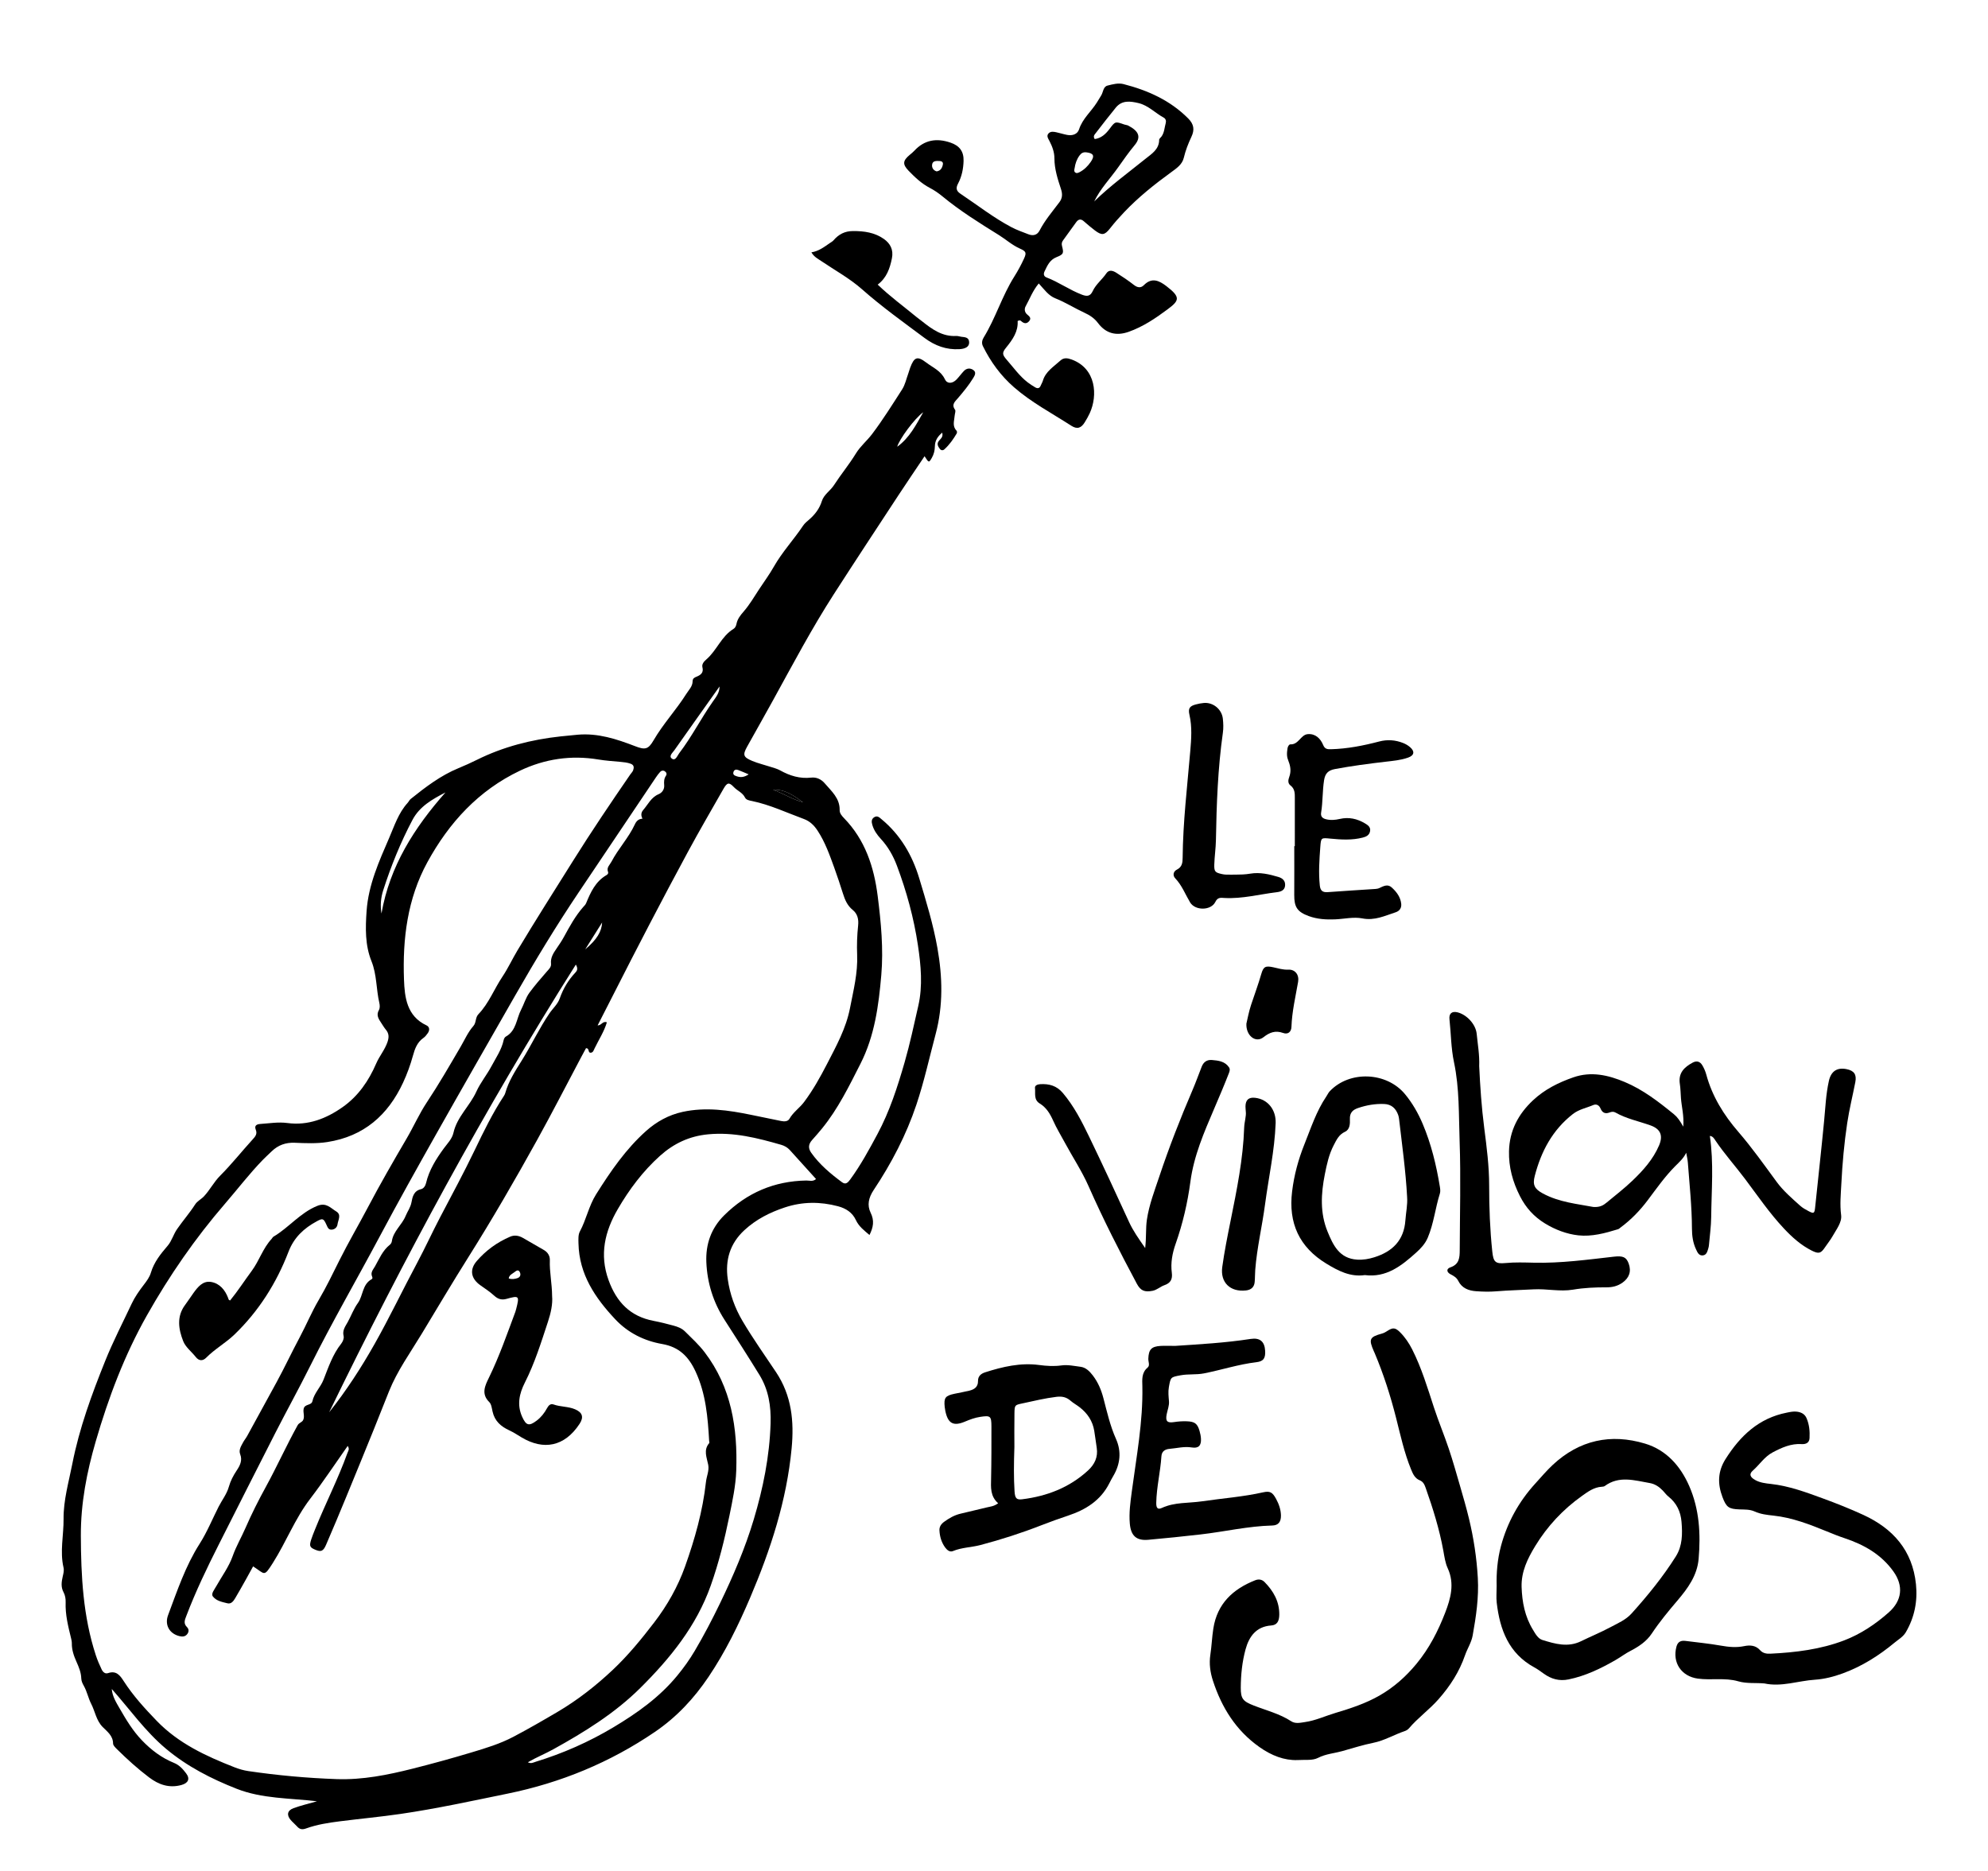 <?xml version="1.0" encoding="UTF-8" standalone="no"?>
<!-- Generator: Adobe Illustrator 16.0.0, SVG Export Plug-In . SVG Version: 6.00 Build 0)  -->

<svg
   version="1.1"
   id="Layer_1"
   x="0px"
   y="0px"
   width="708.661"
   height="666.99"
   viewBox="0 0 708.661 666.99"
   enable-background="new 0 0 563.788 538.888"
   xml:space="preserve"
   inkscape:version="1.1.1 (c3084ef, 2021-09-22)"
   sodipodi:docname="Logo_violon_de_jos_vecto contour.svg"
   inkscape:export-filename="/Users/gyome/Desktop/Le violon de Jos/Logo et modèles/Logo_violon_de_jos_HD_V06.png"
   inkscape:export-xdpi="599.91492"
   inkscape:export-ydpi="599.91492"
   xmlns:inkscape="http://www.inkscape.org/namespaces/inkscape"
   xmlns:sodipodi="http://sodipodi.sourceforge.net/DTD/sodipodi-0.dtd"
   xmlns="http://www.w3.org/2000/svg"
   xmlns:svg="http://www.w3.org/2000/svg"
   xmlns:rdf="http://www.w3.org/1999/02/22-rdf-syntax-ns#"
   xmlns:cc="http://creativecommons.org/ns#"
   xmlns:dc="http://purl.org/dc/elements/1.1/"><defs
     id="defs77" /><sodipodi:namedview
     pagecolor="#ffffff"
     bordercolor="#666666"
     borderopacity="1"
     objecttolerance="10"
     gridtolerance="10"
     guidetolerance="10"
     inkscape:pageopacity="0"
     inkscape:pageshadow="2"
     inkscape:window-width="1710"
     inkscape:window-height="1149"
     id="namedview75"
     showgrid="false"
     fit-margin-top="0"
     fit-margin-left="0"
     fit-margin-right="0"
     fit-margin-bottom="0"
     inkscape:zoom="0.43793887"
     inkscape:cx="-30.82622"
     inkscape:cy="-74.211271"
     inkscape:window-x="230"
     inkscape:window-y="52"
     inkscape:window-maximized="0"
     inkscape:current-layer="layer2"
     inkscape:pagecheckerboard="0" /><g
     inkscape:groupmode="layer"
     id="layer1"
     inkscape:label="Layer 1" /><g
     inkscape:groupmode="layer"
     id="layer2"
     inkscape:label="Layer 2"><g
       id="g2840"
       style="fill:#000000;fill-opacity:1;stroke-width:1.073;stroke-miterlimit:4;stroke-dasharray:none"
       transform="matrix(0.933,0,0,0.933,21.965,29.793)"><path
         d="m 308.655,439.941 c -2.037,-1.726 -4.051,-3.239 -5.19,-5.696 -1.343,-2.903 -3.822,-4.485 -6.844,-5.284 -6.805,-1.802 -13.556,-1.785 -20.289,0.446 -5.73,1.899 -10.988,4.554 -15.468,8.695 -5.527,5.112 -7.386,11.437 -6.358,18.704 0.807,5.701 2.692,11 5.657,16.018 3.967,6.712 8.477,13.056 12.79,19.525 5.978,8.966 6.94,18.752 5.963,29.079 -1.89,19.977 -8.024,38.728 -15.844,57.083 -4.491,10.542 -9.495,20.738 -15.894,30.248 -5.557,8.26 -12.196,15.389 -20.482,21.035 -17.183,11.714 -36.028,19.462 -56.318,23.605 -13.587,2.776 -27.15,5.749 -40.883,7.749 -7.693,1.12 -15.443,1.84 -23.158,2.818 -4.37,0.555 -8.745,1.221 -12.901,2.723 -1.465,0.53 -2.443,0.397 -3.439,-0.713 -0.775,-0.864 -1.69,-1.602 -2.451,-2.477 -1.658,-1.904 -1.334,-3.682 1.07,-4.553 2.889,-1.047 5.902,-1.749 8.949,-2.624 -10.364,-1.242 -20.947,-0.939 -30.717,-4.79 -9.653,-3.803 -18.884,-8.508 -26.962,-15.274 -7.966,-6.674 -13.896,-15.15 -20.733,-22.859 0.242,2.901 1.709,5.177 3.038,7.487 2.457,4.269 4.98,8.474 8.435,12.086 3.557,3.718 7.554,6.754 12.3,8.677 2.079,0.841 3.407,2.373 4.638,3.991 1.614,2.122 0.79,3.749 -1.803,4.46 -4.686,1.284 -8.681,-0.13 -12.364,-2.922 -4.328,-3.281 -8.357,-6.911 -12.213,-10.731 -0.635,-0.627 -1.515,-1.453 -1.523,-2.195 -0.033,-2.999 -2.235,-4.548 -3.986,-6.327 -2.455,-2.497 -2.884,-5.936 -4.389,-8.864 -1.1,-2.141 -1.569,-4.64 -2.776,-6.799 -0.508,-0.911 -0.97,-1.811 -1.002,-2.903 -0.065,-2.243 -0.923,-4.294 -1.814,-6.294 -1.015,-2.279 -1.83,-4.562 -1.795,-7.097 0.009,-0.637 -0.13,-1.289 -0.283,-1.913 -1.105,-4.527 -2.257,-9.031 -2.082,-13.767 0.046,-1.259 -0.181,-2.689 -0.771,-3.777 -1.103,-2.032 -0.81,-4.012 -0.355,-6.035 0.259,-1.151 0.587,-2.293 0.318,-3.453 -1.444,-6.192 0.073,-12.37 0.017,-18.554 -0.065,-7.211 1.961,-14.047 3.332,-21.04 2.682,-13.671 7.423,-26.569 12.597,-39.427 3.007,-7.471 6.694,-14.576 10.103,-21.829 1.202,-2.556 2.878,-4.932 4.607,-7.185 1.12,-1.459 2.204,-2.9 2.723,-4.641 1.199,-4.034 3.724,-7.165 6.404,-10.289 1.571,-1.833 2.183,-4.313 3.605,-6.37 2.207,-3.196 4.779,-6.114 6.87,-9.381 0.869,-1.359 2.327,-1.994 3.394,-3.132 2.296,-2.451 3.772,-5.465 6.184,-7.88 4.375,-4.378 8.232,-9.267 12.41,-13.851 1.041,-1.142 1.859,-2.087 1.204,-3.721 -0.649,-1.622 0.393,-2.111 1.735,-2.2 3.458,-0.228 6.818,-0.833 10.402,-0.355 7.789,1.038 14.752,-1.639 21.09,-6.117 5.987,-4.232 9.942,-10.052 12.786,-16.638 1.238,-2.867 3.31,-5.234 4.317,-8.229 0.603,-1.791 0.592,-3.216 -0.62,-4.671 -0.661,-0.795 -1.194,-1.696 -1.761,-2.564 -0.998,-1.527 -2.053,-2.977 -0.886,-4.991 0.401,-0.694 0.344,-1.822 0.146,-2.669 -1.228,-5.273 -0.933,-10.793 -3.005,-15.962 -2.465,-6.141 -2.327,-12.613 -1.868,-19.159 0.706,-10.051 4.785,-19.048 8.655,-28.008 1.955,-4.525 3.53,-9.477 7.008,-13.298 0.434,-0.477 0.708,-1.129 1.197,-1.523 5.659,-4.548 11.451,-8.962 18.202,-11.744 2.39,-0.984 4.764,-2.053 7.047,-3.187 10.113,-5.025 20.819,-7.752 31.974,-8.966 2.189,-0.239 4.381,-0.457 6.573,-0.649 7.729,-0.679 14.865,1.656 21.912,4.373 3.766,1.453 5.018,1.334 7.078,-2.225 3.653,-6.302 8.653,-11.618 12.511,-17.748 0.947,-1.504 2.378,-2.835 2.404,-4.779 0.015,-1.173 0.688,-1.45 1.606,-1.831 1.49,-0.617 2.678,-1.495 2.149,-3.537 -0.324,-1.25 0.651,-2.297 1.486,-3.013 3.995,-3.424 5.736,-8.838 10.385,-11.668 0.683,-0.417 0.996,-1.185 1.151,-1.969 0.37,-1.859 1.523,-3.283 2.706,-4.643 2.291,-2.637 4.026,-5.62 5.925,-8.525 1.871,-2.861 3.925,-5.622 5.619,-8.615 3.176,-5.612 7.606,-10.328 11.165,-15.665 0.665,-0.998 1.582,-1.696 2.457,-2.466 2.169,-1.907 3.851,-4.131 4.734,-6.957 0.795,-2.542 3.23,-3.918 4.63,-6.086 2.654,-4.114 5.814,-7.91 8.364,-12.083 1.723,-2.821 4.243,-4.85 6.193,-7.43 4.15,-5.493 7.783,-11.321 11.493,-17.095 1.142,-1.777 1.588,-4.006 2.335,-6.035 0.268,-0.73 0.454,-1.487 0.725,-2.215 1.521,-4.091 2.72,-4.601 6.135,-1.994 2.511,1.918 5.617,3.139 7.123,6.379 0.866,1.86 2.894,1.732 4.477,0.085 0.985,-1.026 1.812,-2.203 2.795,-3.233 1.03,-1.081 2.358,-1.205 3.543,-0.414 1.345,0.898 0.61,2.124 0.022,3.092 -1.689,2.776 -3.766,5.267 -5.873,7.738 -1.05,1.23 -2.55,2.378 -1.075,4.381 0.342,0.465 -0.084,1.49 -0.143,2.259 -0.147,1.963 -1.004,4.004 0.722,5.758 0.192,0.194 0.215,0.79 0.062,1.05 -1.321,2.235 -2.807,4.361 -4.753,6.104 -0.533,0.476 -1.266,0.386 -1.709,-0.226 -0.61,-0.844 -1.218,-1.761 -0.496,-2.84 0.613,-0.917 1.891,-1.476 1.424,-3.343 -1.783,1.464 -2.767,3.067 -2.81,5.193 -0.033,1.594 -0.367,3.067 -1.176,4.454 -1.118,1.918 -1.111,1.93 -2.765,-0.635 -3.389,5.055 -6.737,9.959 -9.993,14.923 -8.254,12.58 -16.532,25.144 -24.676,37.794 -8.43,13.096 -15.708,26.862 -23.209,40.496 -3.252,5.907 -6.579,11.773 -9.863,17.662 -1.8,3.227 -1.583,4.091 1.891,5.54 2.26,0.942 4.678,1.504 7.014,2.269 1.23,0.403 2.524,0.719 3.64,1.342 3.712,2.068 7.557,3.261 11.882,2.771 2.029,-0.229 3.845,0.621 5.188,2.194 2.581,3.021 5.783,5.682 5.688,10.241 -0.025,1.179 0.818,2.173 1.642,3.021 8.074,8.294 11.468,18.583 12.886,29.779 1.275,10.058 2.243,20.201 1.374,30.259 -1.002,11.583 -2.53,23.173 -7.961,33.854 -4.356,8.568 -8.546,17.194 -14.658,24.696 -1.227,1.507 -2.51,2.971 -3.806,4.418 -1.402,1.566 -1.602,3.106 -0.328,4.898 3.2,4.511 7.371,7.995 11.756,11.243 1.413,1.046 2.266,0.119 3.137,-1.072 3.992,-5.461 7.2,-11.375 10.39,-17.321 4.677,-8.722 7.665,-18.007 10.398,-27.484 2.049,-7.112 3.561,-14.314 5.207,-21.5 1.764,-7.707 1.01,-15.491 -0.136,-23.176 -1.554,-10.404 -4.325,-20.526 -8.02,-30.388 -1.427,-3.806 -3.4,-7.275 -6.167,-10.269 -1.424,-1.54 -2.601,-3.213 -3.216,-5.261 -0.372,-1.235 -0.434,-2.35 0.81,-3.06 1.142,-0.651 1.909,0.18 2.722,0.852 7.21,5.969 11.711,13.733 14.367,22.527 2.66,8.808 5.36,17.637 6.963,26.715 1.933,10.943 2.228,21.86 -0.68,32.778 -2.401,9.016 -4.393,18.148 -7.358,27.004 -3.893,11.628 -9.544,22.436 -16.32,32.61 -1.96,2.943 -2.584,5.801 -1.166,8.7 1.481,3.013 1.033,5.555 -0.44,8.494 z M 73.16,566.569 c -0.926,1.682 -1.833,3.362 -2.768,5.025 -1.335,2.372 -2.66,4.751 -4.052,7.09 -0.671,1.126 -1.527,2.367 -3.03,1.978 -1.969,-0.508 -4.116,-0.84 -5.506,-2.587 -0.426,-0.538 -0.249,-1.263 0.054,-1.856 0.355,-0.689 0.801,-1.331 1.182,-2.009 2.163,-3.836 4.866,-7.482 6.313,-11.572 1.334,-3.771 3.346,-7.176 4.912,-10.783 2.302,-5.301 4.931,-10.509 7.735,-15.623 4.249,-7.752 7.877,-15.846 12.175,-23.595 0.576,-1.041 1.71,-1.074 2.142,-2.062 0.613,-1.397 -0.141,-2.799 0.155,-4.226 0.401,-1.932 2.96,-1.185 3.338,-2.891 0.692,-3.12 3.108,-5.309 4.252,-8.223 1.87,-4.757 3.498,-9.665 6.765,-13.776 0.603,-0.756 1.129,-2.042 0.914,-2.888 -0.562,-2.221 0.666,-3.709 1.583,-5.383 1.315,-2.4 2.232,-4.974 3.87,-7.253 2.032,-2.829 1.641,-7.1 5.236,-9.087 0.429,-0.237 0.362,-0.629 0.195,-1.008 -0.706,-1.605 0.424,-2.703 1.105,-3.907 1.647,-2.917 2.92,-6.088 5.678,-8.257 0.373,-0.293 0.691,-0.847 0.756,-1.318 0.536,-3.882 3.86,-6.234 5.261,-9.679 0.71,-1.746 1.876,-3.227 2.245,-5.244 0.372,-2.039 0.881,-4.369 3.63,-4.993 1.002,-0.226 1.679,-1.256 1.924,-2.302 1.173,-5.018 3.831,-9.214 6.832,-13.327 1.345,-1.842 3.126,-3.583 3.645,-5.91 1.365,-6.124 6.268,-10.249 8.773,-15.784 1.506,-3.324 3.98,-6.345 5.746,-9.654 1.738,-3.259 3.894,-6.336 4.68,-10.051 0.099,-0.472 0.429,-1.061 0.826,-1.28 4.022,-2.228 4.02,-6.827 5.836,-10.286 1.1,-2.096 1.749,-4.573 3.204,-6.528 2.076,-2.79 4.342,-5.444 6.64,-8.057 0.795,-0.903 1.707,-1.712 1.575,-2.97 -0.24,-2.269 0.861,-3.973 2.048,-5.707 1.021,-1.489 2.043,-2.988 2.905,-4.571 2.164,-3.984 4.338,-7.956 7.349,-11.386 0.417,-0.474 0.858,-0.843 1.126,-1.495 1.712,-4.178 3.585,-8.271 7.75,-10.683 0.485,-0.282 0.824,-0.666 0.595,-1.264 -0.634,-1.656 0.679,-2.64 1.312,-3.853 2.606,-4.991 6.567,-9.135 8.94,-14.269 0.592,-1.281 1.431,-2.111 2.898,-2.164 -0.542,-1.173 -0.638,-2.259 0.305,-3.343 1.842,-2.119 3.022,-4.835 5.874,-6.025 1.413,-0.589 2.268,-1.957 2.139,-3.434 -0.119,-1.36 -0.082,-2.511 0.691,-3.664 0.406,-0.604 0.16,-1.27 -0.457,-1.676 -0.624,-0.411 -1.292,-0.279 -1.764,0.232 -0.612,0.663 -1.153,1.4 -1.658,2.152 -9.84,14.635 -19.672,29.274 -29.501,43.916 -8.608,12.819 -16.603,26.017 -24.267,39.419 -10.105,17.672 -20.236,35.329 -30.234,53.062 -7.256,12.873 -14.467,25.774 -21.415,38.815 -8.839,16.588 -18.273,32.854 -26.667,49.683 -4.28,8.585 -8.928,16.986 -13.295,25.529 -7.258,14.199 -14.427,28.445 -21.623,42.678 -4.506,8.911 -8.828,17.905 -12.384,27.249 -0.562,1.475 -1.211,2.85 0.24,4.268 0.832,0.813 0.785,1.913 -0.009,2.818 -0.775,0.881 -1.792,0.898 -2.867,0.64 -3.84,-0.928 -5.727,-4.311 -4.338,-8.02 3.49,-9.313 6.641,-18.769 12.047,-27.252 2.858,-4.486 4.86,-9.443 7.262,-14.178 1.286,-2.536 3.112,-4.801 3.896,-7.584 0.641,-2.277 1.706,-4.305 3.016,-6.272 1.218,-1.828 2.257,-3.789 1.331,-6.178 -0.632,-1.633 0.304,-3.03 1.019,-4.395 0.479,-0.914 1.163,-1.718 1.661,-2.623 3.743,-6.81 7.467,-13.628 11.186,-20.448 3.1,-5.687 5.842,-11.56 8.898,-17.273 2.497,-4.667 4.523,-9.606 7.217,-14.179 2.892,-4.912 5.371,-10.054 7.901,-15.13 3.411,-6.847 7.285,-13.425 10.842,-20.18 4.7,-8.931 9.749,-17.682 14.85,-26.391 2.686,-4.585 4.844,-9.501 7.758,-13.888 4.593,-6.918 8.723,-14.092 12.904,-21.242 1.56,-2.669 2.79,-5.546 4.852,-7.882 1.171,-1.324 0.671,-3.204 1.936,-4.523 3.983,-4.153 5.998,-9.609 9.163,-14.325 2.133,-3.179 3.781,-6.76 5.757,-10.062 6.904,-11.547 14.147,-22.891 21.285,-34.299 6.988,-11.168 14.365,-22.08 21.827,-32.936 0.364,-0.531 0.889,-1.004 1.086,-1.591 0.344,-1.026 0.389,-1.998 -0.99,-2.493 -1.249,-0.448 -2.51,-0.582 -3.805,-0.7 -2.84,-0.26 -5.698,-0.441 -8.505,-0.908 -10.449,-1.737 -20.499,-0.222 -29.951,4.272 -15.796,7.512 -27.094,19.832 -35.374,34.971 -7.639,13.965 -9.51,29.292 -8.938,44.864 0.248,6.745 1.05,13.953 8.629,17.497 1.205,0.562 1.25,1.91 0.407,3.033 -0.463,0.62 -0.945,1.287 -1.568,1.716 -2.431,1.673 -3.323,4.176 -4.062,6.858 -0.965,3.503 -2.211,6.918 -3.74,10.22 -5.789,12.491 -15.054,20.578 -28.955,22.736 -4.124,0.64 -8.286,0.449 -12.425,0.274 -3.462,-0.149 -6.364,0.883 -8.83,3.267 -1.118,1.081 -2.279,2.122 -3.362,3.238 -5.159,5.309 -9.648,11.197 -14.48,16.788 -11.403,13.195 -21.257,27.478 -29.824,42.647 -8.593,15.214 -14.71,31.452 -19.575,48.193 -3.416,11.753 -5.722,23.638 -5.676,35.972 0.057,15.494 0.846,30.846 5.721,45.719 0.61,1.859 1.374,3.634 2.214,5.389 0.505,1.058 1.348,1.806 2.454,1.43 3.086,-1.053 4.522,0.778 5.939,2.987 3.591,5.588 8.026,10.455 12.638,15.234 8.359,8.663 18.885,13.51 29.794,17.782 1.681,0.658 3.464,1.17 5.247,1.431 11.166,1.647 22.397,2.661 33.675,3.063 9.927,0.353 19.576,-1.591 29.123,-4.001 7.527,-1.899 15.019,-3.961 22.453,-6.196 5.447,-1.637 10.886,-3.276 15.996,-5.967 5.738,-3.021 11.33,-6.251 16.913,-9.541 7.701,-4.539 14.701,-10.043 21.111,-16.086 5.783,-5.451 10.91,-11.704 15.782,-18.067 4.99,-6.519 9.034,-13.662 11.77,-21.333 3.738,-10.48 6.782,-21.215 8.004,-32.356 0.24,-2.186 1.29,-4.313 0.866,-6.522 -0.545,-2.843 -1.927,-5.648 0.395,-8.342 0.119,-0.138 -0.026,-0.5 -0.042,-0.758 -0.513,-9.067 -1.245,-18.029 -5.16,-26.499 -2.649,-5.732 -6.269,-9.44 -12.776,-10.576 -6.87,-1.201 -13.062,-4.252 -17.947,-9.456 -7.693,-8.192 -13.786,-17.16 -14.043,-28.986 -0.034,-1.585 -0.144,-3.304 0.539,-4.575 2.451,-4.554 3.4,-9.732 6.173,-14.145 5.516,-8.779 11.366,-17.322 19.139,-24.256 3.96,-3.532 8.633,-6.131 13.968,-7.285 8.832,-1.907 17.508,-0.641 26.171,1.143 3.8,0.784 7.6,1.568 11.403,2.341 1.204,0.245 2.596,0.248 3.204,-0.827 1.433,-2.544 3.879,-4.127 5.586,-6.406 3.411,-4.551 6.145,-9.448 8.753,-14.501 3.568,-6.917 7.304,-13.662 8.811,-21.438 1.304,-6.723 3.005,-13.349 2.723,-20.3 -0.15,-3.732 -0.022,-7.505 0.375,-11.217 0.262,-2.457 -0.27,-4.488 -2.059,-5.941 -2.057,-1.671 -2.967,-3.834 -3.719,-6.215 -1.055,-3.338 -2.156,-6.664 -3.349,-9.956 -1.769,-4.874 -3.489,-9.763 -6.378,-14.154 -1.343,-2.042 -2.951,-3.599 -5.225,-4.434 -6.565,-2.409 -12.918,-5.433 -19.819,-6.867 -1.03,-0.214 -2.198,-0.367 -2.688,-1.355 -0.925,-1.871 -2.889,-2.539 -4.221,-3.947 -1.881,-1.988 -2.593,-1.797 -4.026,0.717 -4.559,8.001 -9.197,15.959 -13.572,24.059 -9.862,18.253 -19.426,36.665 -28.807,55.17 -1.854,3.659 -3.73,7.309 -5.664,11.093 1.493,0.033 1.899,-1.777 3.54,-1.19 -1.074,3.605 -3.145,6.731 -4.745,10.062 -0.314,0.655 -0.536,1.569 -1.51,1.568 -1.066,-0.002 -0.35,-1.811 -1.732,-1.724 -0.596,1.108 -1.213,2.24 -1.817,3.38 -5.592,10.54 -11.034,21.161 -16.806,31.6 -8.407,15.201 -17.11,30.234 -26.366,44.945 -6.076,9.657 -11.896,19.477 -17.796,29.244 -4.355,7.205 -9.318,14.068 -12.481,21.949 -1.932,4.812 -3.814,9.645 -5.763,14.449 -3.459,8.525 -6.931,17.047 -10.44,25.551 -2.572,6.231 -5.16,12.458 -7.845,18.642 -1.049,2.417 -1.901,2.73 -3.825,1.981 -2.415,-0.936 -2.677,-1.483 -1.816,-4.11 0.403,-1.227 0.892,-2.427 1.373,-3.63 3.953,-9.868 8.85,-19.336 12.444,-29.356 0.266,-0.742 0.928,-1.469 0.09,-2.672 -4.883,6.923 -9.378,13.733 -14.328,20.196 -5.797,7.572 -9.179,16.489 -14.239,24.476 -3.535,5.563 -2.917,4.319 -7.571,1.334 z m 104.973,74.844 c 1.263,0.634 2.077,0.088 2.917,-0.169 10.46,-3.21 20.374,-7.574 29.793,-13.209 9.078,-5.433 17.559,-11.456 24.343,-19.695 2.485,-3.016 4.734,-6.153 6.719,-9.512 3.495,-5.911 6.658,-11.973 9.651,-18.168 5.032,-10.41 9.587,-21.005 12.892,-32.042 3.568,-11.911 6.032,-24.072 6.424,-36.632 0.211,-6.722 -0.778,-12.92 -4.274,-18.608 -4.342,-7.067 -8.835,-14.041 -13.319,-21.02 -4.314,-6.714 -6.612,-14.091 -6.949,-21.997 -0.293,-6.872 1.799,-12.968 6.824,-17.947 8.703,-8.618 19.116,-13.068 31.363,-13.284 1.174,-0.022 2.514,0.533 3.719,-0.572 -3.433,-3.8 -6.719,-7.454 -10.026,-11.085 -0.891,-0.979 -2.015,-1.62 -3.292,-1.988 -9.101,-2.624 -18.171,-4.929 -27.869,-4.011 -7.228,0.683 -13.189,3.518 -18.438,8.232 -6.526,5.865 -11.738,12.82 -16.122,20.36 -4.942,8.498 -7.069,17.347 -3.513,27.145 3.047,8.396 8.283,13.854 17.198,15.549 2.544,0.485 5.063,1.122 7.561,1.799 1.619,0.44 3.188,1.002 4.452,2.259 2.578,2.558 5.262,5.014 7.474,7.911 10.238,13.417 12.642,28.969 12.089,45.244 -0.198,5.832 -1.448,11.564 -2.613,17.287 -1.84,9.031 -4.057,17.959 -7.134,26.654 -5.461,15.434 -15.502,27.788 -26.89,39.094 -9.733,9.665 -21.322,16.844 -33.28,23.455 -3.112,1.723 -6.44,3.055 -9.702,4.951 z m 18.332,-304.783 c -35.016,55.404 -65.803,112.585 -94.253,171.066 6.54,-8.234 12.244,-17.036 17.384,-26.138 5.715,-10.123 10.717,-20.645 16.207,-30.905 3.094,-5.778 5.815,-11.781 8.873,-17.603 4.454,-8.478 9.011,-16.91 13.154,-25.542 3.408,-7.101 6.846,-14.157 11.18,-20.746 0.211,-0.319 0.387,-0.68 0.491,-1.049 1.281,-4.544 3.817,-8.458 6.279,-12.394 3.701,-5.913 6.657,-12.254 10.593,-18.046 1.303,-1.916 3.163,-3.501 3.946,-5.727 1.307,-3.721 3.267,-7.002 5.967,-9.868 0.617,-0.655 1.132,-1.448 0.18,-3.049 z m -49.809,-65.783 c -5.013,2.603 -9.866,5.307 -12.613,10.508 -4.55,8.61 -8.195,17.593 -11.168,26.859 -0.914,2.846 -1.18,5.757 -0.669,8.906 3.156,-18.106 12.557,-32.803 24.45,-46.272 z m 104.713,-40.485 c -5.766,8.122 -11.55,16.232 -17.276,24.38 -0.674,0.957 -2.31,2.307 -0.841,3.245 1.331,0.852 1.966,-1.157 2.697,-2.113 4.799,-6.271 8.365,-13.352 12.904,-19.805 1.148,-1.633 2.537,-3.281 2.516,-5.707 z m 77.828,-104.778 c -3.351,2.373 -9.248,10.469 -9.938,13.181 4.764,-3.461 7.208,-8.421 9.938,-13.181 z m -57.362,144.249 c 3.899,1.396 7.413,3.719 11.451,4.781 -3.458,-2.452 -6.855,-5.05 -11.451,-4.781 z m -71.797,60.981 c 4.492,-3.75 6.28,-6.811 6.469,-10.274 -2.273,3.608 -4.372,6.942 -6.469,10.274 z m 62.456,-66.872 c -1.617,-0.677 -2.788,-1.202 -3.987,-1.654 -0.833,-0.314 -1.579,-0.147 -1.84,0.815 -0.29,1.058 0.576,1.334 1.289,1.58 1.405,0.483 2.788,0.423 4.539,-0.74 z"
         id="path5"
         inkscape:connector-curvature="0"
         style="clip-rule:evenodd;fill:#000000;fill-opacity:1;fill-rule:evenodd;stroke:none;stroke-width:1.073;stroke-miterlimit:4;stroke-dasharray:none;stroke-opacity:1" /><path
         d="m 472.146,640.571 c -4.993,0.172 -9.879,-1.706 -14.501,-4.971 -8.99,-6.35 -14.407,-15.087 -17.751,-25.306 -1.053,-3.218 -1.517,-6.533 -0.998,-9.97 0.503,-3.326 0.621,-6.712 1.142,-10.037 1.475,-9.448 7.465,-15.057 15.993,-18.417 1.329,-0.524 2.592,-0.325 3.597,0.699 3.383,3.445 5.645,7.425 5.603,12.412 -0.022,2.607 -0.888,4.009 -3.094,4.166 -5.805,0.412 -8.483,4.324 -9.794,9.126 -1.29,4.726 -1.802,9.688 -1.828,14.625 -0.022,4.293 0.885,5.234 4.929,6.825 4.813,1.893 9.904,3.131 14.314,6.004 1.659,1.08 3.527,0.572 5.315,0.321 4.015,-0.567 7.687,-2.314 11.533,-3.461 5.834,-1.74 11.657,-3.647 16.96,-6.694 5.423,-3.117 10.009,-7.18 14.057,-12.072 4.889,-5.907 8.289,-12.56 10.986,-19.544 2.085,-5.391 3.688,-11.11 0.984,-16.972 -0.976,-2.115 -1.272,-4.469 -1.693,-6.774 -1.495,-8.182 -3.964,-16.1 -6.731,-23.932 -0.454,-1.284 -0.936,-2.383 -2.287,-2.929 -1.859,-0.751 -2.59,-2.432 -3.289,-4.135 -2.62,-6.385 -4.065,-13.116 -5.753,-19.77 -2.138,-8.426 -4.785,-16.673 -8.158,-24.685 -0.101,-0.239 -0.22,-0.471 -0.324,-0.708 -2.036,-4.633 -1.667,-5.454 3.157,-6.774 0.775,-0.214 1.391,-0.601 2.049,-1.024 2.045,-1.315 2.985,-1.266 4.734,0.459 1.947,1.921 3.468,4.172 4.712,6.627 3.591,7.09 5.848,14.669 8.308,22.183 1.726,5.279 3.879,10.419 5.648,15.685 1.568,4.664 2.908,9.406 4.276,14.134 1.222,4.229 2.46,8.461 3.486,12.742 1.781,7.419 2.923,14.91 3.357,22.572 0.423,7.481 -0.66,14.695 -1.958,21.962 -0.488,2.742 -2.039,5.027 -2.925,7.586 -2.183,6.324 -5.664,11.73 -10.12,16.794 -3.532,4.014 -7.873,7.098 -11.313,11.137 -0.401,0.471 -1.015,0.854 -1.606,1.05 -4.048,1.354 -7.767,3.628 -11.986,4.471 -4.053,0.807 -8.012,2.101 -11.951,3.193 -2.99,0.829 -6.235,1.052 -9.124,2.537 -2.215,1.14 -4.836,0.675 -7.956,0.868 z"
         id="path7"
         inkscape:connector-curvature="0"
         style="clip-rule:evenodd;fill:#000000;fill-opacity:1;fill-rule:evenodd;stroke:none;stroke-width:1.073;stroke-miterlimit:4;stroke-dasharray:none;stroke-opacity:1" /><path
         d="m 373.334,76.368 c -2.364,2.844 -3.448,5.933 -5.008,8.728 -0.581,1.041 -0.406,2.339 0.638,3.182 0.898,0.728 1.628,1.442 0.66,2.539 -0.988,1.12 -2.036,0.852 -3.036,-0.082 -0.291,-0.274 -0.665,-0.383 -1.323,-0.003 0.257,3.973 -1.904,7.086 -4.387,10.134 -1.644,2.018 -1.498,2.717 0.251,4.714 2.556,2.923 4.813,6.13 7.914,8.543 0.917,0.714 1.912,1.334 2.911,1.935 0.948,0.57 1.716,0.426 2.152,-0.714 0.229,-0.604 0.613,-1.157 0.792,-1.772 1.055,-3.6 4.175,-5.408 6.689,-7.724 1.28,-1.18 2.685,-1.008 4.324,-0.409 9.375,3.437 10.02,13.728 6.901,20.521 -0.538,1.173 -1.197,2.296 -1.867,3.403 -1.374,2.279 -2.914,2.84 -5.19,1.371 -7.392,-4.773 -15.236,-8.897 -21.908,-14.724 -5.028,-4.392 -8.901,-9.69 -11.848,-15.68 -0.609,-1.236 -0.249,-2.421 0.314,-3.338 4.554,-7.413 7.018,-15.868 11.669,-23.231 1.377,-2.18 2.612,-4.471 3.692,-6.811 1.063,-2.305 0.832,-2.846 -1.517,-3.885 -2.987,-1.321 -5.389,-3.523 -8.124,-5.222 -7.368,-4.579 -14.757,-9.175 -21.474,-14.723 -1.507,-1.244 -3.104,-2.345 -4.835,-3.247 -3.156,-1.645 -5.705,-4.059 -8.134,-6.574 -2.379,-2.466 -2.192,-3.856 0.445,-6.051 0.596,-0.497 1.213,-0.984 1.737,-1.552 3.901,-4.229 8.573,-4.929 13.841,-3.128 3.422,1.17 5.1,3.329 4.996,6.979 -0.085,2.996 -0.663,5.942 -2.085,8.624 -0.866,1.633 -0.821,2.79 0.868,3.913 6.471,4.307 12.591,9.143 19.499,12.79 2.077,1.097 4.279,1.853 6.451,2.702 1.864,0.728 3.414,0.311 4.316,-1.43 2.045,-3.947 4.926,-7.289 7.563,-10.811 1.18,-1.577 1.232,-3.125 0.589,-5.081 -1.247,-3.784 -2.491,-7.611 -2.493,-11.704 -0.002,-2.366 -0.83,-4.561 -1.926,-6.667 -0.448,-0.86 -1.216,-1.893 -0.299,-2.852 0.796,-0.832 1.924,-0.649 2.946,-0.424 1.391,0.304 2.756,0.744 4.153,1.015 2.008,0.389 3.944,-0.268 4.547,-2.13 1.335,-4.121 4.65,-6.801 6.825,-10.285 0.548,-0.878 1.066,-1.775 1.619,-2.649 0.81,-1.281 0.734,-3.352 2.421,-3.784 1.97,-0.505 4.118,-1.086 6.13,-0.569 9.282,2.392 17.826,6.203 24.727,13.155 2.146,2.161 2.483,4.286 1.204,6.987 -1.216,2.57 -2.249,5.219 -2.914,8.023 -0.606,2.554 -2.737,3.995 -4.745,5.454 -6.406,4.655 -12.59,9.572 -18.053,15.339 -1.873,1.978 -3.685,3.998 -5.362,6.153 -2.09,2.685 -3.19,2.788 -5.823,0.782 -1.442,-1.098 -2.84,-2.262 -4.193,-3.468 -1.151,-1.024 -2.076,-0.838 -2.925,0.325 -1.679,2.305 -3.36,4.61 -5.013,6.932 -0.446,0.626 -0.652,1.233 -0.423,2.133 0.716,2.813 0.657,3.207 -2.087,4.305 -2.643,1.058 -3.518,3.27 -4.587,5.47 -0.474,0.976 -0.277,1.884 0.734,2.269 4.736,1.806 8.869,4.83 13.617,6.622 1.909,0.72 3.135,0.604 4.073,-1.41 1.216,-2.615 3.603,-4.387 5.197,-6.76 1.047,-1.558 2.582,-1.002 3.814,-0.226 2.297,1.45 4.562,2.971 6.703,4.641 1.359,1.061 2.654,1.272 3.811,0.102 3.069,-3.103 5.854,-1.747 8.619,0.366 5.645,4.313 4.875,5.572 0.356,8.929 -4.578,3.402 -9.298,6.588 -14.762,8.52 -4.777,1.69 -8.723,0.649 -11.728,-3.349 -1.391,-1.853 -3.121,-2.985 -5.159,-3.921 -3.763,-1.73 -7.262,-3.989 -11.137,-5.516 -2.609,-1.027 -4.193,-3.346 -6.345,-5.693 z m 21.175,-31.332 c 6.116,-5.959 13.002,-10.969 19.616,-16.304 2.362,-1.904 5.196,-3.575 5.211,-7.256 0.003,-0.415 0.587,-0.824 0.891,-1.242 1.115,-1.535 1.131,-3.422 1.622,-5.155 0.232,-0.819 -0.02,-1.647 -0.751,-2.045 -3.283,-1.781 -5.93,-4.703 -9.697,-5.586 -3.089,-0.725 -6.252,-1.163 -8.612,1.712 -2.629,3.208 -5.159,6.5 -7.696,9.783 -0.44,0.57 -1.1,1.18 -0.38,2.26 2.553,-0.342 4.257,-1.988 5.747,-3.981 2.096,-2.802 2.101,-2.792 5.566,-1.575 0.486,0.17 1.047,0.18 1.495,0.412 4.023,2.094 5.041,4.35 2.435,7.49 -2.232,2.691 -4.248,5.569 -6.269,8.427 -3.053,4.322 -6.785,8.145 -9.179,13.062 z M 387.039,32.286 c -0.138,0.652 -0.28,1.199 0.133,1.596 0.565,0.544 1.221,0.243 1.769,-0.043 1.735,-0.908 3.095,-2.256 4.211,-3.848 1.65,-2.359 1.157,-3.394 -1.644,-3.719 -1.188,-0.138 -1.927,0.296 -2.595,1.201 -1.098,1.49 -1.644,3.169 -1.874,4.815 z m -52.726,1.267 c 1.541,-0.226 2.128,-1.334 2.383,-2.63 0.197,-1.007 -0.562,-1.331 -1.388,-1.349 -1.142,-0.026 -2.52,-0.115 -2.72,1.385 -0.158,1.166 0.445,2.201 1.726,2.595 z"
         id="path9"
         inkscape:connector-curvature="0"
         style="clip-rule:evenodd;fill:#000000;fill-opacity:1;fill-rule:evenodd;stroke:none;stroke-width:1.073;stroke-miterlimit:4;stroke-dasharray:none;stroke-opacity:1" /><path
         d="m 620.705,408.517 c -1.022,2.166 -2.683,3.599 -4.231,5.155 -3.936,3.961 -7.132,8.537 -10.475,12.98 -2.981,3.964 -6.375,7.478 -10.364,10.421 -0.311,0.231 -0.604,0.548 -0.956,0.657 -4.959,1.537 -10.093,2.917 -15.209,2.347 -4.44,-0.494 -8.808,-2.144 -12.734,-4.55 -4.183,-2.562 -7.289,-5.967 -9.558,-10.438 -2.771,-5.462 -4.316,-11.095 -4.176,-17.153 0.177,-7.794 3.493,-14.136 9.16,-19.448 4.471,-4.187 9.747,-6.802 15.42,-8.78 6.818,-2.376 13.344,-0.869 19.668,1.794 7,2.948 12.966,7.564 18.799,12.334 1.306,1.067 2.271,2.477 3.54,4.717 0.324,-4.237 -0.641,-7.552 -0.891,-10.895 -0.135,-1.803 -0.146,-3.639 -0.42,-5.41 -0.651,-4.19 1.634,-6.426 4.917,-8.178 1.577,-0.841 2.809,-0.383 3.645,0.998 0.665,1.098 1.196,2.325 1.532,3.563 2.252,8.317 6.653,15.42 12.229,21.87 5.262,6.09 9.902,12.661 14.658,19.136 2.562,3.49 5.801,6.254 8.971,9.106 0.95,0.855 2.115,1.506 3.259,2.102 2.015,1.053 2.238,0.852 2.485,-1.532 1.132,-10.941 2.359,-21.877 3.41,-32.826 0.494,-5.155 0.7,-10.34 1.834,-15.418 0.824,-3.69 3.118,-5.224 6.731,-4.503 2.909,0.581 3.941,2.054 3.366,4.987 -1.019,5.211 -2.304,10.379 -3.094,15.623 -1.157,7.681 -1.847,15.425 -2.242,23.186 -0.201,3.98 -0.613,7.908 -0.082,11.979 0.364,2.784 -1.85,5.506 -3.283,8.079 -0.813,1.462 -1.912,2.767 -2.841,4.167 -1.61,2.427 -2.437,2.657 -5.134,1.303 -4.114,-2.065 -7.49,-5.118 -10.587,-8.416 -5.501,-5.857 -10.037,-12.515 -14.842,-18.924 -3.724,-4.966 -7.896,-9.586 -11.366,-14.748 -0.446,-0.665 -0.905,-1.585 -2.107,-1.72 1.544,10.367 0.621,20.713 0.514,31.046 -0.036,3.49 -0.533,6.974 -0.835,10.46 -0.043,0.514 -0.124,1.036 -0.28,1.524 -0.355,1.105 -0.632,2.429 -2,2.612 -1.614,0.212 -2.146,-1.17 -2.694,-2.338 -1.182,-2.519 -1.535,-5.2 -1.543,-7.955 -0.025,-8.43 -0.943,-16.808 -1.568,-25.203 -0.098,-1.247 -0.414,-2.475 -0.627,-3.712 z m -35.484,20.718 c 2.59,0.178 3.888,-0.688 5.095,-1.69 3.283,-2.73 6.683,-5.341 9.767,-8.285 4.127,-3.939 7.966,-8.19 10.249,-13.539 1.62,-3.792 0.558,-6.283 -3.292,-7.66 -4.482,-1.603 -9.206,-2.534 -13.403,-4.922 -0.727,-0.414 -1.484,-0.29 -2.248,0.005 -1.622,0.624 -2.743,0.099 -3.414,-1.513 -0.527,-1.266 -1.566,-1.86 -2.816,-1.325 -2.601,1.111 -5.431,1.606 -7.77,3.433 -7.801,6.091 -12.123,14.303 -14.549,23.64 -0.898,3.458 -0.059,4.997 3.089,6.698 6.289,3.402 13.327,4.003 19.293,5.159 z"
         id="path11"
         inkscape:connector-curvature="0"
         style="clip-rule:evenodd;fill:#000000;fill-opacity:1;fill-rule:evenodd;stroke:none;stroke-width:1.073;stroke-miterlimit:4;stroke-dasharray:none;stroke-opacity:1" /><path
         d="m 548.275,573.91 c -0.118,-4.641 0.265,-9.942 1.648,-15.099 2.426,-9.036 6.841,-17.022 13.155,-23.939 2.177,-2.386 4.263,-4.874 6.618,-7.072 10.17,-9.491 22.16,-12.096 35.287,-8.144 8.127,2.446 13.513,8.543 16.871,16.201 3.896,8.887 4.413,18.328 3.595,27.853 -0.547,6.362 -4.159,11.285 -8.133,15.953 -3.445,4.046 -6.827,8.138 -9.775,12.57 -2.006,3.015 -4.956,4.968 -8.048,6.568 -2.085,1.077 -3.919,2.482 -5.907,3.622 -5.597,3.21 -11.411,6.015 -17.833,7.33 -3.574,0.731 -6.643,-0.152 -9.51,-2.225 -1.153,-0.833 -2.31,-1.682 -3.555,-2.359 -9.809,-5.343 -13.186,-14.427 -14.385,-24.743 -0.222,-1.916 -0.029,-3.882 -0.029,-6.517 z m 9.536,0.503 c 0.187,5.798 1.256,11.341 4.33,16.363 0.956,1.563 1.898,3.382 3.644,3.919 4.821,1.486 9.718,2.92 14.723,0.471 3.724,-1.823 7.578,-3.399 11.23,-5.354 2.835,-1.517 5.885,-2.79 8.114,-5.267 6.164,-6.852 11.973,-13.985 16.893,-21.791 2.55,-4.045 2.548,-8.621 2.17,-13.197 -0.322,-3.921 -1.888,-7.205 -5.03,-9.697 -0.802,-0.635 -1.408,-1.515 -2.127,-2.26 -1.379,-1.428 -2.95,-2.52 -4.962,-2.871 -5.829,-1.008 -11.713,-2.926 -17.215,1.131 -0.29,0.212 -0.74,0.26 -1.12,0.28 -3.002,0.155 -5.389,1.941 -7.603,3.518 -7.224,5.137 -13.219,11.546 -17.849,19.152 -2.922,4.799 -5.36,9.775 -5.197,15.603 z"
         id="path13"
         inkscape:connector-curvature="0"
         style="clip-rule:evenodd;fill:#000000;fill-opacity:1;fill-rule:evenodd;stroke:none;stroke-width:1.073;stroke-miterlimit:4;stroke-dasharray:none;stroke-opacity:1" /><path
         d="m 650.591,611.294 c -3.315,-0.299 -6.731,0.132 -10.024,-0.821 -5.058,-1.464 -10.292,-0.325 -15.432,-1.027 -6.203,-0.847 -9.826,-6.021 -8.158,-12.224 0.519,-1.929 1.761,-2.398 3.512,-2.172 4.499,0.578 9.024,1.008 13.485,1.799 2.985,0.53 5.894,0.804 8.87,0.187 2.273,-0.469 4.415,-0.314 6.091,1.552 1.063,1.185 2.438,1.405 3.902,1.335 9.629,-0.46 19.194,-1.633 28.213,-5.08 6.297,-2.409 11.973,-6.201 17.057,-10.709 5.067,-4.492 5.701,-10.123 1.763,-15.635 -4.633,-6.486 -11.222,-10.232 -18.596,-12.687 -2.341,-0.779 -4.592,-1.69 -6.867,-2.621 -6.582,-2.691 -13.229,-5.27 -20.403,-6.034 -2.441,-0.259 -4.898,-0.541 -7.177,-1.577 -1.837,-0.835 -3.803,-0.72 -5.739,-0.788 -4.166,-0.147 -5.059,-0.83 -6.53,-4.709 -1.905,-5.028 -1.82,-9.78 1.146,-14.486 5.605,-8.892 12.715,-15.677 23.435,-17.776 1.278,-0.251 2.545,-0.544 3.853,-0.373 1.634,0.211 2.996,0.877 3.688,2.479 1.055,2.437 1.286,5.022 1.146,7.629 -0.098,1.831 -1.428,2.379 -3.008,2.28 -4.074,-0.262 -7.56,1.317 -11.051,3.151 -3.177,1.668 -5.022,4.7 -7.605,6.968 -1.554,1.363 -1.047,2.528 0.922,3.622 1.867,1.036 3.964,1.261 6.007,1.489 6.909,0.764 13.312,3.151 19.787,5.516 5.244,1.916 10.418,3.977 15.47,6.297 11.369,5.224 18.808,13.6 20.137,26.499 0.669,6.499 -0.548,12.624 -3.86,18.317 -1.032,1.772 -2.765,2.723 -4.238,3.947 -6.009,4.988 -12.522,9.12 -19.925,11.824 -3.448,1.259 -7.036,2.17 -10.553,2.396 -6.449,0.417 -12.734,2.844 -19.317,1.431 z"
         id="path15"
         inkscape:connector-curvature="0"
         style="clip-rule:evenodd;fill:#000000;fill-opacity:1;fill-rule:evenodd;stroke:none;stroke-width:1.073;stroke-miterlimit:4;stroke-dasharray:none;stroke-opacity:1" /><path
         d="m 357.818,542.454 c -3.066,-2.719 -2.771,-6.08 -2.695,-9.474 0.144,-6.612 0.129,-13.225 0.127,-19.838 -0.003,-4.035 -0.39,-4.286 -4.229,-3.712 -2.08,0.31 -3.98,1.021 -5.904,1.831 -4.429,1.868 -6.491,0.691 -7.478,-4.071 -0.105,-0.507 -0.189,-1.019 -0.242,-1.535 -0.359,-3.507 0.201,-4.279 3.707,-5.036 1.898,-0.411 3.819,-0.725 5.704,-1.188 1.898,-0.465 3.349,-1.416 3.315,-3.684 -0.028,-1.86 1.126,-2.819 2.731,-3.332 6.701,-2.142 13.499,-3.738 20.6,-2.796 2.852,0.378 5.667,0.562 8.517,0.166 2.477,-0.345 4.914,0.215 7.337,0.521 2.003,0.253 3.436,1.693 4.655,3.278 2.014,2.615 3.253,5.564 4.083,8.745 1.374,5.255 2.564,10.545 4.808,15.566 2.136,4.781 1.63,9.615 -1.067,14.167 -0.528,0.891 -1.015,1.809 -1.482,2.736 -3.315,6.574 -8.994,10.113 -15.724,12.36 -3.428,1.146 -6.838,2.362 -10.206,3.678 -7.614,2.974 -15.369,5.476 -23.277,7.564 -3.496,0.923 -7.169,0.908 -10.565,2.322 -1.207,0.502 -2.265,-0.424 -2.97,-1.391 -1.41,-1.935 -2.06,-4.176 -2.173,-6.542 -0.067,-1.394 0.68,-2.449 1.803,-3.262 1.905,-1.382 3.912,-2.541 6.229,-3.089 3.405,-0.806 6.805,-1.63 10.209,-2.437 1.241,-0.301 2.565,-0.356 4.186,-1.544 z m 6.209,-21.637 c -0.228,6.756 -0.27,11.933 0.057,17.098 0.169,2.663 0.79,3.276 2.901,3.013 9.465,-1.182 18.039,-4.449 25.165,-11.002 2.536,-2.331 3.874,-5.126 3.335,-8.652 -0.332,-2.172 -0.598,-4.356 -0.954,-6.523 -0.62,-3.766 -2.621,-6.701 -5.594,-9.005 -1.125,-0.871 -2.4,-1.555 -3.465,-2.485 -1.582,-1.379 -3.238,-1.735 -5.349,-1.482 -4.381,0.524 -8.641,1.571 -12.935,2.491 -2.987,0.64 -3.086,0.598 -3.14,3.777 -0.084,4.787 -0.022,9.57 -0.022,12.771 z"
         id="path17"
         inkscape:connector-curvature="0"
         style="clip-rule:evenodd;fill:#000000;fill-opacity:1;fill-rule:evenodd;stroke:none;stroke-width:1.073;stroke-miterlimit:4;stroke-dasharray:none;stroke-opacity:1" /><path
         d="m 425.465,482.317 c 9.22,-0.613 19.043,-1.143 28.784,-2.652 3.585,-0.555 5.383,0.967 5.583,4.559 0.153,2.743 -0.601,4.001 -3.304,4.32 -6.846,0.807 -13.384,2.97 -20.109,4.288 -2.923,0.573 -5.918,0.17 -8.866,0.717 -3.834,0.713 -3.823,0.677 -4.499,4.5 -0.327,1.84 -0.119,3.603 0.031,5.403 0.144,1.726 -0.542,3.307 -0.869,4.953 -0.527,2.651 0.144,3.43 2.743,3.036 1.679,-0.256 3.348,-0.381 5.032,-0.308 2.939,0.125 3.958,0.886 4.759,3.619 0.291,0.99 0.505,2.028 0.562,3.053 0.141,2.564 -0.911,3.752 -3.498,3.326 -2.92,-0.48 -5.668,0.294 -8.486,0.53 -1.628,0.135 -3.001,0.846 -3.129,2.829 -0.384,5.949 -1.851,11.78 -1.972,17.758 -0.04,2.015 0.531,2.733 2.141,1.988 4.887,-2.259 10.167,-1.771 15.259,-2.52 7.811,-1.149 15.705,-1.71 23.435,-3.447 2.677,-0.603 3.597,0.014 4.962,2.533 1.066,1.967 1.799,4.046 1.847,6.283 0.054,2.51 -1.026,3.809 -3.304,3.865 -9.234,0.225 -18.224,2.362 -27.35,3.405 -6.677,0.762 -13.363,1.458 -20.056,2.053 -4.527,0.401 -6.629,-1.543 -7.033,-6.162 -0.362,-4.144 0.215,-8.198 0.759,-12.308 1.772,-13.335 4.305,-26.601 4.031,-40.152 -0.051,-2.519 -0.375,-5.197 2.014,-7.191 0.976,-0.815 0.22,-2.228 0.262,-3.366 0.13,-3.513 1.156,-4.674 4.616,-4.894 1.676,-0.105 3.368,-0.017 5.656,-0.017 z"
         id="path19"
         inkscape:connector-curvature="0"
         style="clip-rule:evenodd;fill:#000000;fill-opacity:1;fill-rule:evenodd;stroke:none;stroke-width:1.073;stroke-miterlimit:4;stroke-dasharray:none;stroke-opacity:1" /><path
         d="m 497.925,455.265 c -5.586,0.807 -10.199,-1.639 -14.661,-4.347 -10.401,-6.311 -14.619,-15.508 -13.133,-27.632 0.767,-6.249 2.375,-12.19 4.692,-17.973 2.502,-6.243 4.576,-12.692 8.404,-18.335 0.434,-0.64 0.75,-1.385 1.27,-1.938 7.543,-8.011 21.717,-7.448 28.778,1.103 2.833,3.431 5.021,7.264 6.742,11.327 3.248,7.676 5.203,15.734 6.553,23.942 0.146,0.881 0.277,1.879 0.019,2.697 -1.758,5.557 -2.33,11.425 -4.621,16.85 -1.007,2.386 -2.677,4.128 -4.492,5.763 -5.572,5.019 -11.381,9.594 -19.55,8.543 z m 16.145,-29.859 c -0.534,-9.961 -1.924,-19.841 -3.069,-29.745 -0.059,-0.513 -0.153,-1.035 -0.322,-1.518 -0.898,-2.554 -2.562,-4.149 -5.408,-4.255 -3.411,-0.127 -6.712,0.448 -9.93,1.538 -2.014,0.68 -3.236,1.794 -3.131,4.255 0.074,1.724 0.012,3.949 -1.851,4.815 -2.373,1.103 -3.259,3.086 -4.347,5.182 -1.828,3.521 -2.632,7.323 -3.386,11.12 -1.453,7.33 -1.878,14.704 1.033,21.81 2.141,5.224 4.527,10.351 11.369,10.757 2.26,0.136 4.421,-0.253 6.506,-0.905 6.934,-2.167 11.35,-6.477 11.88,-14.143 0.204,-2.967 0.877,-5.901 0.655,-8.911 z"
         id="path21"
         inkscape:connector-curvature="0"
         style="clip-rule:evenodd;fill:#000000;fill-opacity:1;fill-rule:evenodd;stroke:none;stroke-width:1.073;stroke-miterlimit:4;stroke-dasharray:none;stroke-opacity:1" /><path
         d="m 413.992,444.943 c 0.493,-4.167 0.163,-7.526 0.658,-10.858 0.847,-5.698 2.915,-11.019 4.716,-16.41 3.73,-11.182 8.02,-22.16 12.669,-32.995 1.275,-2.976 2.373,-6.028 3.554,-9.042 0.696,-1.78 1.991,-2.713 3.907,-2.553 2.472,0.204 4.957,0.488 6.528,2.798 0.485,0.716 0.245,1.486 -0.045,2.234 -1.777,4.581 -3.71,9.095 -5.643,13.614 -3.851,9.003 -7.753,17.957 -9.069,27.879 -1.067,8.04 -2.919,16.012 -5.631,23.703 -1.278,3.626 -1.957,7.289 -1.467,11.058 0.327,2.524 -0.505,3.95 -2.827,4.757 -1.582,0.55 -2.836,1.819 -4.547,2.147 -3.036,0.586 -4.561,-0.034 -5.998,-2.722 -6.539,-12.227 -12.833,-24.564 -18.433,-37.252 -2.57,-5.823 -6.104,-11.121 -9.106,-16.71 -1.467,-2.736 -3.106,-5.394 -4.37,-8.221 -1.196,-2.675 -2.615,-5.101 -5.146,-6.641 -2.424,-1.473 -1.613,-3.888 -1.85,-5.946 -0.121,-1.046 1.083,-1.403 1.991,-1.458 3.382,-0.206 6.294,0.573 8.653,3.363 4.237,5.01 7.189,10.771 9.996,16.593 5.23,10.839 10.295,21.759 15.301,32.702 1.52,3.328 3.585,6.249 6.159,9.959 z"
         id="path23"
         inkscape:connector-curvature="0"
         style="clip-rule:evenodd;fill:#000000;fill-opacity:1;fill-rule:evenodd;stroke:none;stroke-width:1.073;stroke-miterlimit:4;stroke-dasharray:none;stroke-opacity:1" /><path
         d="m 541.615,375.475 c 0.355,7.633 0.891,15.606 1.919,23.584 0.94,7.289 1.888,14.616 1.882,22.024 -0.009,8.398 0.31,16.796 1.191,25.159 0.417,3.949 1.126,4.802 5.01,4.427 3.637,-0.35 7.253,-0.22 10.873,-0.135 10.269,0.24 20.41,-1.149 30.567,-2.302 3.464,-0.393 4.757,0.139 5.66,2.615 1.114,3.047 0.175,5.487 -2.307,7.27 -1.919,1.38 -3.952,1.84 -6.196,1.831 -4.277,-0.019 -8.525,0.172 -12.763,0.885 -5.018,0.843 -10.055,-0.406 -15.105,-0.119 -4.747,0.27 -9.502,0.358 -14.247,0.756 -2.562,0.215 -5.169,0.143 -7.739,-0.045 -2.813,-0.206 -5.352,-1.16 -6.729,-3.913 -0.62,-1.242 -1.62,-1.871 -2.83,-2.477 -1.71,-0.857 -1.825,-2.172 -0.173,-2.733 3.403,-1.157 3.538,-3.784 3.547,-6.567 0.045,-13.863 0.446,-27.742 -0.042,-41.589 -0.355,-10.068 -0.045,-20.272 -2.144,-30.175 -1.163,-5.489 -1.137,-10.983 -1.735,-16.466 -0.237,-2.172 0.926,-3.149 3.027,-2.646 3.498,0.837 7.014,4.513 7.374,8.241 0.383,3.991 1.129,7.959 0.96,12.374 z"
         id="path25"
         inkscape:connector-curvature="0"
         style="clip-rule:evenodd;fill:#000000;fill-opacity:1;fill-rule:evenodd;stroke:none;stroke-width:1.073;stroke-miterlimit:4;stroke-dasharray:none;stroke-opacity:1" /><path
         d="m 471.166,291.373 c 0,-6.091 -0.008,-12.181 0.003,-18.27 0.005,-1.831 0.054,-3.613 -1.654,-4.915 -1.098,-0.837 -0.898,-2.124 -0.488,-3.231 0.77,-2.084 0.527,-4.056 -0.276,-6.051 -0.287,-0.713 -0.511,-1.489 -0.559,-2.249 -0.059,-0.892 0.048,-1.808 0.189,-2.695 0.104,-0.655 0.57,-1.507 1.1,-1.483 3.128,0.15 3.933,-3.63 6.556,-3.894 2.92,-0.293 4.912,1.586 5.961,4.142 0.658,1.605 1.651,1.648 3.039,1.611 6.249,-0.169 12.329,-1.368 18.342,-2.946 3.139,-0.824 6.17,-0.61 9.141,0.558 0.947,0.372 1.881,0.912 2.652,1.574 1.902,1.631 1.653,3.176 -0.717,4.014 -2.816,0.996 -5.805,1.253 -8.759,1.594 -6.429,0.744 -12.838,1.599 -19.206,2.787 -2.576,0.48 -3.741,1.685 -4.145,4.249 -0.648,4.104 -0.457,8.268 -1.126,12.354 -0.243,1.489 0.477,2.195 1.747,2.537 1.792,0.483 3.578,0.338 5.379,-0.082 3.453,-0.804 6.672,-0.085 9.671,1.721 1.137,0.685 2.226,1.445 1.882,3.047 -0.319,1.493 -1.479,2.02 -2.79,2.358 -4.093,1.055 -8.237,0.792 -12.367,0.392 -3.498,-0.339 -3.577,-0.423 -3.842,3.216 -0.358,4.889 -0.706,9.781 -0.186,14.693 0.206,1.957 1.046,2.692 3.024,2.542 6.071,-0.463 12.15,-0.807 18.224,-1.218 0.508,-0.034 1.047,-0.13 1.504,-0.344 1.546,-0.72 3.139,-1.648 4.691,-0.253 1.851,1.668 3.369,3.664 3.659,6.232 0.174,1.541 -0.545,2.77 -2.147,3.287 -4.131,1.334 -7.986,3.261 -12.737,2.327 -3.324,-0.655 -6.945,0.232 -10.436,0.372 -3.377,0.135 -6.728,-0.065 -9.942,-1.232 -4.43,-1.608 -5.643,-3.448 -5.609,-8.102 0.042,-6.212 0.011,-12.425 0.011,-18.637 0.068,-0.003 0.139,-0.005 0.212,-0.005 z"
         id="path27"
         inkscape:connector-curvature="0"
         style="clip-rule:evenodd;fill:#000000;fill-opacity:1;fill-rule:evenodd;stroke:none;stroke-width:1.073;stroke-miterlimit:4;stroke-dasharray:none;stroke-opacity:1" /><path
         d="m 448.349,302.26 c 1.933,-0.011 3.853,-0.043 5.791,-0.375 3.65,-0.624 7.22,0.211 10.723,1.25 1.658,0.493 2.768,1.5 2.581,3.363 -0.178,1.791 -1.676,2.285 -3.077,2.454 -6.672,0.809 -13.239,2.587 -20.042,2.226 -1.363,-0.073 -2.618,-0.372 -3.51,1.479 -1.633,3.388 -7.73,3.444 -9.671,0.184 -1.842,-3.09 -3.112,-6.503 -5.671,-9.186 -1.047,-1.097 -0.737,-2.624 0.627,-3.309 2.012,-1.012 2.192,-2.647 2.209,-4.545 0.127,-13.621 1.749,-27.134 2.906,-40.684 0.393,-4.619 0.764,-9.293 -0.311,-13.934 -0.569,-2.462 0.099,-3.346 2.466,-3.964 1.001,-0.26 2.031,-0.469 3.06,-0.555 3.569,-0.297 6.858,2.441 7.239,6.014 0.194,1.802 0.262,3.586 0.003,5.417 -1.918,13.584 -2.415,27.263 -2.649,40.96 -0.053,3.104 -0.531,6.2 -0.624,9.306 -0.084,2.74 0.314,3.104 2.92,3.682 0.503,0.112 1.022,0.191 1.537,0.204 1.162,0.034 2.328,0.012 3.495,0.012 z"
         id="path29"
         inkscape:connector-curvature="0"
         style="clip-rule:evenodd;fill:#000000;fill-opacity:1;fill-rule:evenodd;stroke:none;stroke-width:1.073;stroke-miterlimit:4;stroke-dasharray:none;stroke-opacity:1" /><path
         d="m 452.434,392.758 c -0.059,-0.948 -0.127,-1.467 -0.116,-1.984 0.045,-2.465 1.241,-3.515 3.662,-3.247 4.949,0.548 8.051,4.664 7.863,9.688 -0.392,10.515 -2.691,20.757 -4.066,31.13 -1.106,8.34 -3.089,16.545 -3.733,24.947 -0.119,1.549 -0.07,3.111 -0.218,4.655 -0.187,1.963 -1.391,2.968 -3.318,3.187 -5.987,0.679 -9.886,-3.025 -9.064,-8.968 0.815,-5.894 1.992,-11.735 3.168,-17.578 2.375,-11.797 4.807,-23.601 5.207,-35.692 0.074,-2.204 0.85,-4.341 0.617,-6.138 z"
         id="path31"
         inkscape:connector-curvature="0"
         style="clip-rule:evenodd;fill:#000000;fill-opacity:1;fill-rule:evenodd;stroke:none;stroke-width:1.073;stroke-miterlimit:4;stroke-dasharray:none;stroke-opacity:1" /><path
         d="m 311.8,76.823 c 4.717,4.533 9.837,8.254 14.7,12.274 0.699,0.578 1.447,1.094 2.155,1.658 3.876,3.087 7.823,5.992 13.175,5.684 0.629,-0.036 1.27,0.232 1.912,0.305 1.439,0.164 3.013,0.195 2.999,2.218 -0.011,1.597 -1.413,2.378 -3.675,2.517 -5.039,0.311 -9.417,-1.331 -13.383,-4.288 -8.088,-6.028 -16.294,-11.893 -23.872,-18.591 -4.76,-4.207 -10.384,-7.259 -15.626,-10.821 -1.264,-0.86 -2.705,-1.538 -3.712,-3.295 2.742,-0.432 4.799,-1.981 6.901,-3.45 0.53,-0.37 1.145,-0.674 1.555,-1.151 1.955,-2.269 4.245,-3.51 7.389,-3.532 4.26,-0.029 8.308,0.541 11.826,3.008 2.483,1.743 3.74,4.152 3.091,7.395 -0.778,3.882 -2.006,7.459 -5.436,10.068 z"
         id="path33"
         inkscape:connector-curvature="0"
         style="clip-rule:evenodd;fill:#000000;fill-opacity:1;fill-rule:evenodd;stroke:none;stroke-width:1.073;stroke-miterlimit:4;stroke-dasharray:none;stroke-opacity:1" /><path
         d="m 452.666,359.193 c 0.401,-1.648 0.895,-4.472 1.786,-7.165 1.3,-3.932 2.751,-7.808 3.898,-11.797 0.83,-2.888 1.647,-3.21 4.61,-2.573 1.882,0.404 3.671,0.999 5.701,0.903 2.668,-0.125 4.226,1.998 3.758,4.681 -0.995,5.712 -2.339,11.361 -2.541,17.198 -0.065,1.901 -1.32,2.987 -3.171,2.316 -2.999,-1.087 -5.238,-0.174 -7.485,1.6 -3.066,2.42 -6.788,-0.649 -6.556,-5.165 z"
         id="path35"
         inkscape:connector-curvature="0"
         style="clip-rule:evenodd;fill:#000000;fill-opacity:1;fill-rule:evenodd;stroke:none;stroke-width:1.073;stroke-miterlimit:4;stroke-dasharray:none;stroke-opacity:1" /><path
         d="m 271.834,269.834 c 4.596,-0.27 7.993,2.328 11.451,4.781 -4.039,-1.061 -7.552,-3.383 -11.451,-4.781 z"
         id="path49"
         inkscape:connector-curvature="0"
         style="clip-rule:evenodd;fill:#000000;fill-opacity:1;fill-rule:evenodd;stroke:none;stroke-width:1.073;stroke-miterlimit:4;stroke-dasharray:none;stroke-opacity:1" /><path
         d="m 187.4,463.274 c 0.277,3.069 -0.486,6.488 -1.588,9.826 -2.598,7.879 -5.052,15.813 -8.825,23.251 -2.132,4.203 -3.084,8.515 -1.021,13.078 1.517,3.351 2.615,3.648 5.541,1.441 1.693,-1.278 2.942,-2.901 3.952,-4.743 0.525,-0.959 1.273,-1.862 2.452,-1.438 2.699,0.971 5.645,0.728 8.302,1.873 2.751,1.187 3.366,2.973 1.699,5.516 -5.8,8.845 -13.841,10.159 -22.111,5.244 -1.562,-0.928 -3.078,-1.957 -4.72,-2.712 -3.224,-1.487 -5.617,-3.527 -6.437,-7.224 -0.268,-1.208 -0.446,-2.809 -1.253,-3.6 -3.194,-3.131 -1.599,-6.317 -0.164,-9.251 3.995,-8.17 6.963,-16.735 10.13,-25.226 0.135,-0.361 0.228,-0.742 0.324,-1.118 1.275,-4.996 1.139,-5.188 -3.726,-3.826 -1.882,0.527 -3.31,0.014 -4.624,-1.184 -1.637,-1.492 -3.464,-2.714 -5.273,-3.975 -3.648,-2.545 -4.334,-5.959 -1.456,-9.301 3.495,-4.059 7.806,-7.199 12.777,-9.319 1.67,-0.711 3.318,-0.407 4.858,0.469 2.703,1.538 5.402,3.084 8.082,4.664 1.458,0.86 2.276,2.252 2.215,3.877 -0.167,4.434 0.83,8.776 0.866,13.679 z m -16.576,-6.731 c 1.17,0.411 2.294,0.235 3.329,-0.113 1.208,-0.409 1.385,-1.493 0.816,-2.458 -0.555,-0.943 -1.373,-0.282 -1.924,0.153 -0.84,0.66 -2.028,1.053 -2.221,2.418 z"
         id="path69"
         inkscape:connector-curvature="0"
         style="clip-rule:evenodd;fill:#000000;fill-opacity:1;fill-rule:evenodd;stroke:none;stroke-width:1.073;stroke-miterlimit:4;stroke-dasharray:none;stroke-opacity:1" /><path
         d="m 64.369,464.969 c 2.937,-3.583 5.501,-7.574 8.313,-11.381 2.846,-3.853 4.22,-8.579 7.523,-12.117 0.263,-0.285 0.432,-0.703 0.745,-0.888 5.873,-3.465 10.154,-9.09 16.712,-11.756 3.464,-1.407 5.075,0.806 7.237,2.104 2.127,1.276 0.719,3.292 0.505,4.957 -0.133,1.043 -0.939,1.878 -2.104,2.012 -1.318,0.153 -1.647,-0.827 -2.104,-1.831 -1.128,-2.465 -1.411,-2.603 -3.709,-1.357 -4.889,2.649 -8.687,6.13 -10.802,11.632 -4.601,11.972 -11.364,22.682 -20.647,31.631 -3.343,3.222 -7.496,5.512 -10.791,8.85 -1.244,1.259 -2.716,1.365 -3.992,-0.256 -1.6,-2.032 -3.901,-3.758 -4.798,-6.046 -1.797,-4.587 -2.606,-9.44 0.762,-13.91 1.089,-1.445 2.051,-2.985 3.114,-4.449 1.707,-2.352 3.633,-4.836 6.842,-4.263 3.23,0.579 5.273,3.038 6.44,6.108 0.133,0.342 0.074,0.768 0.753,0.959 z"
         id="path71"
         inkscape:connector-curvature="0"
         style="clip-rule:evenodd;fill:#000000;fill-opacity:1;fill-rule:evenodd;stroke:none;stroke-width:1.073;stroke-miterlimit:4;stroke-dasharray:none;stroke-opacity:1" /></g></g></svg>
